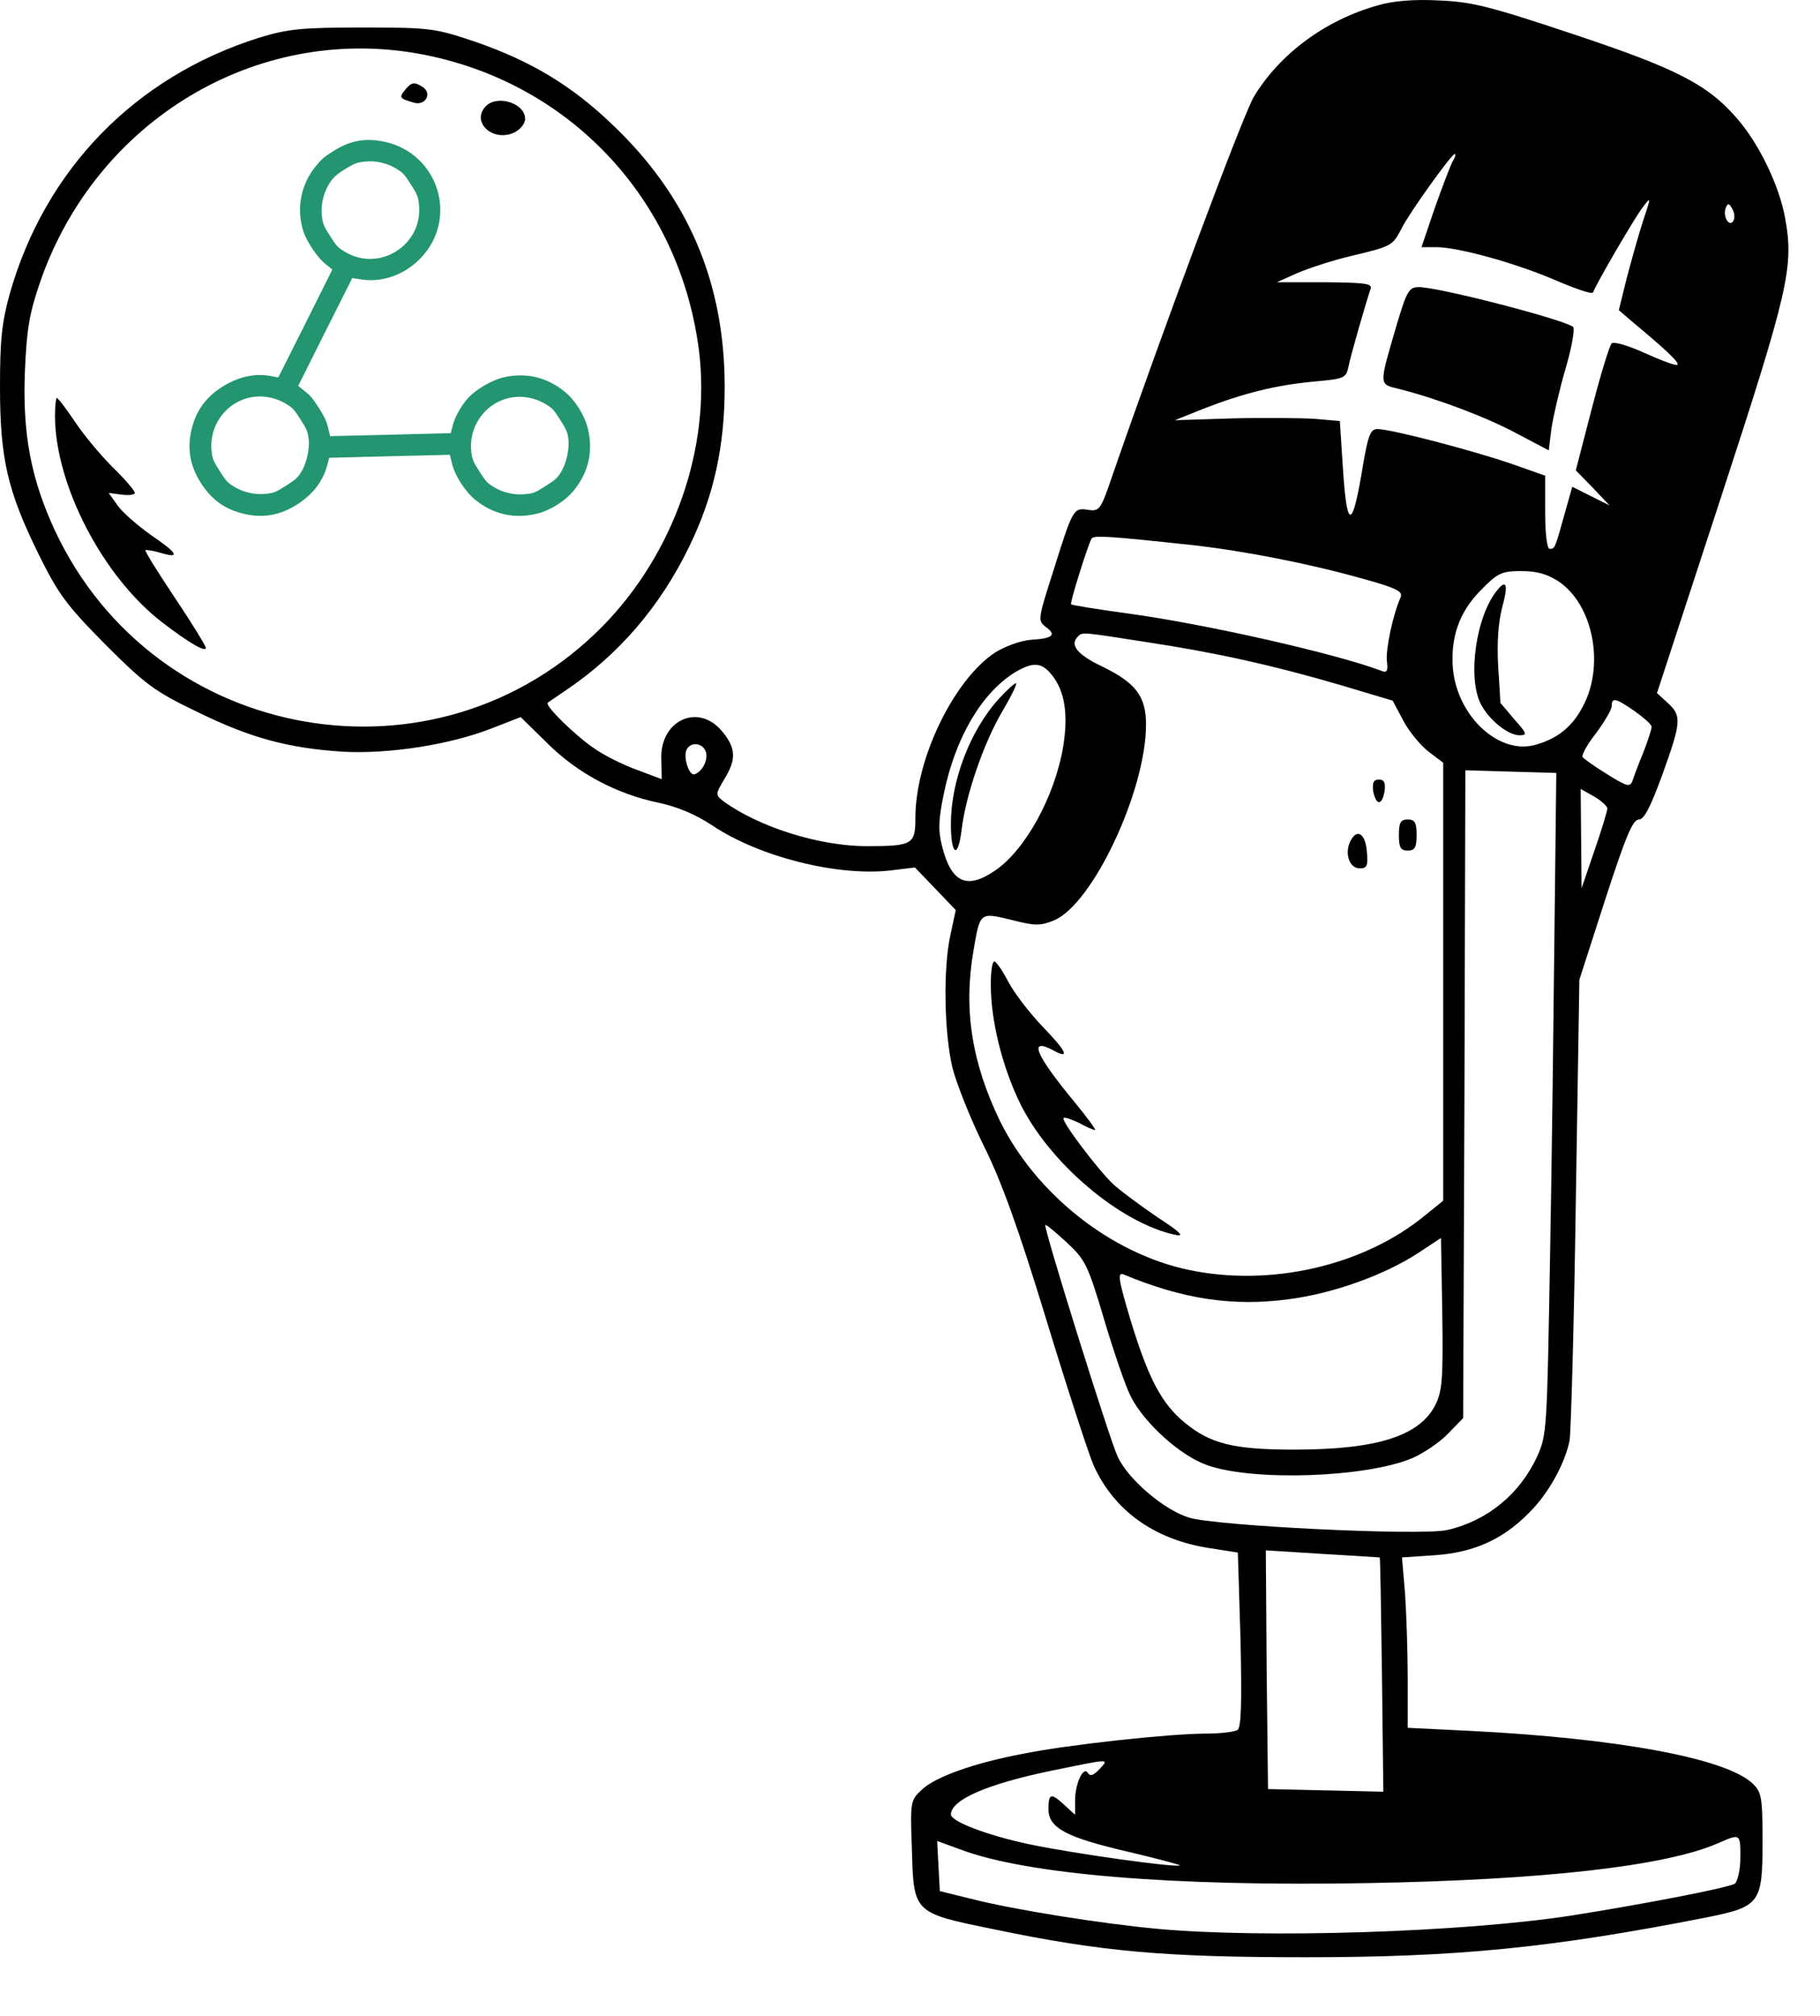<svg width="28" height="31" viewBox="0 0 28 31" fill="none" xmlns="http://www.w3.org/2000/svg">
<path d="M21.2 0.082C20.388 0.307 19.685 0.833 19.29 1.488C19.112 1.795 17.891 5.07 17.113 7.315C16.935 7.84 16.915 7.867 16.738 7.84C16.512 7.806 16.506 7.82 16.198 8.802C15.966 9.525 15.966 9.546 16.089 9.641C16.26 9.764 16.198 9.819 15.857 9.839C15.694 9.853 15.455 9.942 15.305 10.037C14.67 10.46 14.083 11.675 14.083 12.575C14.083 12.985 14.042 13.012 13.333 13.012C12.596 13.012 11.661 12.712 11.122 12.316C11.006 12.221 11.006 12.214 11.143 11.982C11.334 11.675 11.32 11.497 11.108 11.245C10.74 10.801 10.146 11.081 10.174 11.682L10.18 11.982L9.798 11.838C9.587 11.763 9.287 11.613 9.136 11.504C8.843 11.306 8.379 10.849 8.427 10.808C8.44 10.794 8.563 10.713 8.693 10.624C9.519 10.071 10.16 9.321 10.603 8.406C10.979 7.635 11.149 6.871 11.149 5.95C11.149 4.34 10.583 3.016 9.416 1.911C8.795 1.317 8.174 0.942 7.328 0.648C6.7 0.437 6.639 0.423 5.588 0.423C4.633 0.423 4.435 0.444 3.985 0.58C2.081 1.181 0.696 2.6 0.15 4.517C0.027 4.961 0 5.234 0 5.95C0 7.055 0.116 7.547 0.587 8.509C0.901 9.143 1.017 9.3 1.624 9.914C2.238 10.528 2.388 10.638 3.03 10.945C3.848 11.347 4.428 11.504 5.268 11.559C5.977 11.6 6.939 11.45 7.574 11.197L8.011 11.027L8.413 11.422C8.877 11.886 9.478 12.207 10.126 12.343C10.419 12.405 10.699 12.521 10.965 12.698C11.681 13.176 12.876 13.476 13.688 13.387L14.076 13.34L14.39 13.667L14.704 13.995L14.622 14.377C14.506 14.902 14.527 15.905 14.656 16.431C14.718 16.669 14.929 17.202 15.134 17.618C15.407 18.164 15.673 18.901 16.103 20.313C16.43 21.384 16.758 22.387 16.826 22.537C17.14 23.227 17.747 23.663 18.566 23.8L19.044 23.875L19.085 25.219C19.105 26.181 19.098 26.57 19.037 26.604C18.996 26.631 18.778 26.659 18.553 26.659C18.007 26.659 16.43 26.829 15.755 26.966C14.991 27.109 14.397 27.321 14.186 27.518C14.008 27.682 14.001 27.696 14.029 28.433C14.056 29.422 14.049 29.415 15.291 29.668C16.956 30.016 17.945 30.098 20.088 30.098C22.415 30.098 23.875 29.954 26.263 29.484C27.075 29.32 27.116 29.265 27.116 28.33C27.116 27.628 27.102 27.559 26.959 27.423C26.549 27.041 24.912 26.734 22.633 26.618L21.657 26.57V25.813C21.657 25.396 21.637 24.81 21.616 24.503L21.569 23.95L22.073 23.916C22.667 23.875 23.117 23.677 23.52 23.267C23.82 22.974 24.079 22.503 24.148 22.148C24.168 22.026 24.216 20.374 24.243 18.491L24.298 15.066L24.694 13.838C25.007 12.876 25.117 12.603 25.212 12.603C25.294 12.603 25.39 12.418 25.574 11.914C25.867 11.102 25.874 11.006 25.656 10.808L25.492 10.658L26.474 7.656C27.518 4.463 27.6 4.101 27.464 3.357C27.375 2.859 27.068 2.224 26.741 1.842C26.283 1.303 25.806 1.058 24.202 0.525C22.919 0.096 22.64 0.027 22.135 0.007C21.759 -0.014 21.425 0.014 21.2 0.082ZM6.441 0.826C8.747 1.242 10.46 3.057 10.754 5.397C10.938 6.885 10.371 8.509 9.273 9.628C6.735 12.207 2.388 11.45 0.846 8.161C0.478 7.369 0.348 6.68 0.382 5.745C0.409 5.063 0.45 4.824 0.621 4.326C1.481 1.856 3.937 0.375 6.441 0.826ZM22.346 2.484C22.312 2.552 22.189 2.873 22.073 3.2L21.869 3.801H22.094C22.435 3.801 23.322 4.046 23.936 4.312C24.243 4.442 24.496 4.531 24.509 4.497C24.543 4.387 25.151 3.343 25.273 3.187C25.403 3.016 25.403 3.023 25.28 3.391C25.212 3.596 25.103 3.992 25.028 4.271L24.905 4.77L25.103 4.94C25.628 5.377 25.84 5.575 25.806 5.609C25.785 5.629 25.567 5.547 25.308 5.431C25.055 5.315 24.823 5.247 24.796 5.281C24.762 5.309 24.625 5.759 24.489 6.284L24.243 7.233L24.503 7.499L24.762 7.772L24.475 7.629L24.189 7.485L24.079 7.874C23.922 8.44 23.922 8.44 23.841 8.44C23.8 8.44 23.772 8.215 23.772 7.874V7.315L23.247 7.13C22.653 6.926 21.398 6.598 21.193 6.598C21.077 6.598 21.043 6.694 20.941 7.321C20.791 8.174 20.715 8.113 20.654 7.103L20.613 6.475L20.231 6.441C20.02 6.428 19.453 6.421 18.962 6.434L18.075 6.462L18.518 6.284C19.133 6.046 19.624 5.923 20.211 5.868C20.675 5.827 20.709 5.814 20.743 5.65C20.784 5.445 21.029 4.606 21.084 4.449C21.118 4.36 21.023 4.347 20.388 4.34H19.644L19.951 4.203C20.122 4.128 20.497 4.005 20.784 3.937C21.412 3.787 21.425 3.78 21.562 3.514C21.684 3.268 22.333 2.368 22.38 2.368C22.401 2.368 22.387 2.422 22.346 2.484ZM26.666 3.398C26.604 3.5 26.502 3.33 26.549 3.2C26.584 3.118 26.597 3.118 26.652 3.214C26.686 3.275 26.693 3.357 26.666 3.398ZM18.314 8.379C19.126 8.468 20.136 8.666 20.961 8.898C21.48 9.041 21.589 9.096 21.548 9.184C21.425 9.464 21.316 9.996 21.337 10.167C21.357 10.317 21.337 10.351 21.255 10.317C20.579 10.058 18.546 9.594 17.324 9.43C16.874 9.368 16.492 9.307 16.478 9.293C16.458 9.266 16.731 8.4 16.792 8.284C16.826 8.229 17.045 8.243 18.314 8.379ZM23.984 8.945C24.496 9.293 24.68 10.18 24.38 10.808C24.216 11.149 23.991 11.347 23.636 11.45C23.076 11.62 22.428 11.033 22.353 10.29C22.312 9.805 22.449 9.409 22.783 9.075C23.042 8.809 23.104 8.782 23.404 8.782C23.65 8.782 23.806 8.829 23.984 8.945ZM17.631 9.873C18.716 10.037 19.569 10.228 20.6 10.528L21.425 10.774L21.589 11.081C21.678 11.252 21.855 11.463 21.978 11.559L22.203 11.729V15.1V18.464L21.916 18.696C20.975 19.467 19.542 19.794 18.287 19.528C17.092 19.276 15.946 18.368 15.386 17.243C14.95 16.342 14.82 15.523 14.977 14.616C15.079 14.022 15.073 14.029 15.557 14.145C15.926 14.24 16.001 14.24 16.219 14.152C16.813 13.899 17.631 12.159 17.631 11.143C17.631 10.706 17.474 10.501 16.956 10.249C16.567 10.064 16.451 9.914 16.587 9.785C16.649 9.716 16.669 9.723 17.631 9.873ZM16.192 10.392C16.383 10.638 16.437 10.992 16.355 11.491C16.226 12.248 15.775 13.067 15.318 13.381C14.875 13.688 14.636 13.578 14.493 13.012C14.431 12.767 14.438 12.603 14.52 12.207C14.697 11.34 15.107 10.651 15.618 10.337C15.898 10.174 16.028 10.18 16.192 10.392ZM25.151 10.938C25.294 11.04 25.41 11.143 25.41 11.177C25.41 11.211 25.355 11.381 25.287 11.559C25.212 11.736 25.137 11.941 25.117 12.002C25.076 12.111 25.035 12.098 24.728 11.907C24.537 11.791 24.366 11.668 24.346 11.641C24.332 11.607 24.421 11.443 24.557 11.272C24.687 11.095 24.796 10.911 24.796 10.856C24.796 10.72 24.857 10.733 25.151 10.938ZM10.856 11.552C10.904 11.675 10.808 11.866 10.685 11.907C10.597 11.934 10.501 11.62 10.569 11.518C10.637 11.402 10.808 11.429 10.856 11.552ZM23.916 14.24C23.902 15.537 23.875 17.823 23.847 19.324C23.8 21.964 23.8 22.067 23.65 22.394C23.384 22.974 22.885 23.384 22.271 23.527C21.882 23.622 18.682 23.465 18.287 23.336C17.898 23.213 17.358 22.749 17.195 22.401C17.072 22.142 16.048 18.866 16.082 18.839C16.096 18.826 16.239 18.948 16.41 19.105C16.697 19.371 16.738 19.453 16.983 20.279C17.127 20.763 17.311 21.309 17.399 21.48C17.604 21.882 18.157 22.387 18.573 22.531C19.276 22.783 21.029 22.722 21.732 22.421C21.903 22.346 22.155 22.176 22.278 22.046L22.51 21.807L22.53 16.826L22.544 11.845L23.247 11.866L23.943 11.886L23.916 14.24ZM24.728 12.432C24.728 12.473 24.639 12.767 24.53 13.08L24.332 13.66L24.325 12.896L24.318 12.132L24.523 12.248C24.632 12.309 24.728 12.398 24.728 12.432ZM22.087 21.596C21.848 22.08 21.193 22.292 19.91 22.292C18.982 22.292 18.621 22.203 18.225 21.876C17.87 21.582 17.672 21.207 17.399 20.32C17.208 19.685 17.188 19.562 17.283 19.597C18.198 19.979 18.969 20.095 19.828 19.979C20.518 19.89 21.309 19.603 21.828 19.262L22.169 19.037L22.189 20.197C22.203 21.193 22.189 21.384 22.087 21.596ZM21.227 23.95C21.234 23.957 21.248 24.769 21.261 25.758L21.282 27.553L20.395 27.532L19.508 27.512L19.487 25.676L19.474 23.841L20.34 23.895C20.825 23.923 21.221 23.95 21.227 23.95ZM16.915 27.205C16.826 27.3 16.772 27.321 16.738 27.266C16.669 27.15 16.54 27.423 16.54 27.689V27.907L16.383 27.764C16.171 27.566 16.13 27.573 16.13 27.819C16.13 28.112 16.403 28.255 17.372 28.48C17.809 28.583 18.164 28.678 18.15 28.685C18.109 28.726 16.492 28.501 15.823 28.358C15.182 28.221 14.629 28.01 14.629 27.901C14.636 27.675 15.182 27.437 16.164 27.232C17.099 27.041 17.065 27.041 16.915 27.205ZM26.775 28.562C26.775 28.747 26.734 28.924 26.693 28.965C26.611 29.026 25.301 29.279 24.182 29.456C22.496 29.716 19.44 29.811 17.802 29.661C16.929 29.579 15.598 29.368 14.929 29.197L14.459 29.081L14.438 28.692L14.418 28.31L14.773 28.44C15.782 28.822 18.027 29.013 21.036 28.958C23.731 28.91 25.622 28.699 26.433 28.344C26.775 28.194 26.775 28.194 26.775 28.562Z" fill="black"/>
<path d="M6.236 1.378C6.134 1.501 6.148 1.515 6.359 1.576C6.537 1.638 6.659 1.44 6.502 1.337C6.373 1.256 6.332 1.262 6.236 1.378Z" fill="black"/>
<path d="M7.478 1.63C7.239 1.869 7.574 2.19 7.908 2.04C8.004 1.992 8.079 1.903 8.079 1.828C8.079 1.589 7.656 1.453 7.478 1.63Z" fill="black"/>
<path d="M0.846 6.406C0.853 7.464 1.583 8.87 2.497 9.572C2.907 9.886 3.166 10.037 3.166 9.961C3.166 9.934 2.955 9.586 2.688 9.19C2.429 8.801 2.224 8.474 2.238 8.46C2.245 8.453 2.354 8.467 2.47 8.501C2.784 8.597 2.736 8.508 2.313 8.221C2.115 8.078 1.883 7.88 1.808 7.771L1.672 7.58L1.877 7.607C1.986 7.621 2.074 7.607 2.074 7.58C2.074 7.546 1.917 7.362 1.726 7.178C1.535 6.986 1.276 6.673 1.146 6.475C1.017 6.284 0.894 6.12 0.873 6.12C0.86 6.12 0.846 6.25 0.846 6.406Z" fill="black"/>
<path d="M21.494 4.974C21.207 5.957 21.207 5.902 21.535 5.984C22.122 6.134 22.865 6.414 23.336 6.667L23.827 6.926L23.868 6.591C23.896 6.407 23.991 5.991 24.087 5.663C24.182 5.343 24.23 5.056 24.203 5.029C24.087 4.92 22.135 4.415 21.828 4.415C21.678 4.415 21.644 4.476 21.494 4.974Z" fill="black"/>
<path d="M23.035 9.075C22.708 9.471 22.572 10.42 22.783 10.829C22.906 11.068 23.199 11.307 23.377 11.307C23.499 11.307 23.493 11.279 23.302 11.068C23.186 10.931 23.09 10.815 23.083 10.809C23.083 10.802 23.07 10.549 23.049 10.249C23.029 9.894 23.049 9.58 23.11 9.342C23.206 8.994 23.179 8.898 23.035 9.075Z" fill="black"/>
<path d="M21.125 12.159C21.139 12.254 21.18 12.336 21.214 12.336C21.255 12.336 21.289 12.254 21.302 12.159C21.316 12.036 21.296 11.988 21.214 11.988C21.132 11.988 21.111 12.036 21.125 12.159Z" fill="black"/>
<path d="M21.521 12.841C21.521 13.032 21.548 13.08 21.657 13.08C21.767 13.08 21.794 13.032 21.794 12.841C21.794 12.65 21.767 12.602 21.657 12.602C21.548 12.602 21.521 12.65 21.521 12.841Z" fill="black"/>
<path d="M20.777 12.931C20.681 13.115 20.756 13.354 20.92 13.354C21.029 13.354 21.05 13.313 21.029 13.101C21.009 12.821 20.879 12.733 20.777 12.931Z" fill="black"/>
<path d="M15.243 15.139C15.243 15.699 15.421 16.409 15.694 16.968C16.144 17.883 17.229 18.804 18.075 18.988C18.232 19.022 18.17 18.954 17.802 18.715C17.543 18.538 17.236 18.312 17.126 18.21C16.888 17.985 16.321 17.234 16.362 17.193C16.376 17.173 16.485 17.214 16.601 17.268C16.71 17.33 16.826 17.378 16.847 17.378C16.867 17.378 16.724 17.18 16.526 16.941C15.919 16.204 15.816 15.945 16.212 16.156C16.465 16.293 16.41 16.17 16.041 15.788C15.837 15.576 15.598 15.262 15.509 15.092C15.421 14.921 15.325 14.785 15.298 14.785C15.264 14.785 15.243 14.948 15.243 15.139Z" fill="black"/>
<path d="M15.36 10.754C14.923 11.239 14.629 12.01 14.629 12.671C14.629 13.156 14.739 13.217 14.793 12.767C14.855 12.235 15.134 11.423 15.421 10.938C15.55 10.72 15.646 10.529 15.632 10.508C15.619 10.495 15.496 10.604 15.36 10.754Z" fill="black"/>
<path d="M4.854 2.561C4.626 2.841 4.557 3.212 4.667 3.557C4.716 3.712 4.882 3.96 5.007 4.06L5.113 4.145L4.698 4.975L4.281 5.805L4.163 5.782C3.921 5.736 3.66 5.795 3.42 5.948C3.161 6.112 3.013 6.322 2.945 6.612C2.878 6.906 2.924 7.165 3.09 7.427C3.257 7.689 3.469 7.838 3.766 7.905C4.056 7.969 4.31 7.923 4.569 7.759C4.81 7.606 4.964 7.408 5.032 7.163L5.065 7.04L5.993 7.016L6.921 6.994L6.953 7.126C7 7.318 7.152 7.555 7.314 7.688C7.592 7.911 7.914 7.983 8.26 7.9C8.47 7.848 8.697 7.704 8.833 7.536C9.056 7.259 9.128 6.936 9.044 6.59C8.992 6.38 8.849 6.154 8.681 6.018C8.403 5.795 8.081 5.723 7.735 5.806C7.554 5.851 7.309 5.997 7.195 6.128C7.089 6.25 6.998 6.412 6.965 6.544L6.934 6.661L6.006 6.685L5.079 6.707L5.047 6.575C5.022 6.471 4.991 6.409 4.906 6.274C4.821 6.14 4.778 6.086 4.694 6.019L4.588 5.934L5.003 5.104L5.42 4.275L5.544 4.295C6.099 4.39 6.666 3.973 6.759 3.404C6.851 2.842 6.49 2.309 5.933 2.184C5.625 2.114 5.388 2.158 5.118 2.33C4.983 2.415 4.937 2.456 4.854 2.561ZM5.613 2.485C5.782 2.466 5.969 2.51 6.111 2.602C6.201 2.658 6.226 2.686 6.321 2.836C6.417 2.986 6.431 3.02 6.444 3.126C6.525 3.754 5.844 4.2 5.303 3.87C5.192 3.802 5.178 3.786 5.076 3.626C4.981 3.476 4.966 3.442 4.954 3.336C4.927 3.127 4.99 2.905 5.124 2.743C5.158 2.704 5.235 2.643 5.326 2.59C5.456 2.512 5.492 2.498 5.613 2.485ZM3.811 6.121C4.013 6.068 4.236 6.105 4.415 6.219C4.505 6.275 4.529 6.303 4.625 6.453C4.72 6.603 4.734 6.636 4.748 6.744C4.768 6.9 4.717 7.127 4.633 7.26C4.574 7.352 4.548 7.375 4.397 7.471C4.237 7.572 4.217 7.58 4.088 7.594C3.919 7.613 3.732 7.569 3.59 7.477C3.5 7.421 3.475 7.394 3.38 7.243C3.284 7.093 3.27 7.059 3.257 6.954C3.208 6.576 3.447 6.216 3.811 6.121ZM7.806 6.126C8.008 6.073 8.231 6.11 8.41 6.224C8.5 6.28 8.524 6.307 8.62 6.458C8.715 6.608 8.729 6.64 8.744 6.749C8.763 6.905 8.712 7.132 8.628 7.264C8.569 7.357 8.543 7.38 8.392 7.475C8.232 7.577 8.213 7.585 8.083 7.599C7.914 7.618 7.727 7.574 7.585 7.482C7.495 7.426 7.47 7.398 7.375 7.248C7.279 7.098 7.265 7.064 7.252 6.958C7.203 6.581 7.442 6.221 7.806 6.126Z" fill="#239571"/>
</svg>
